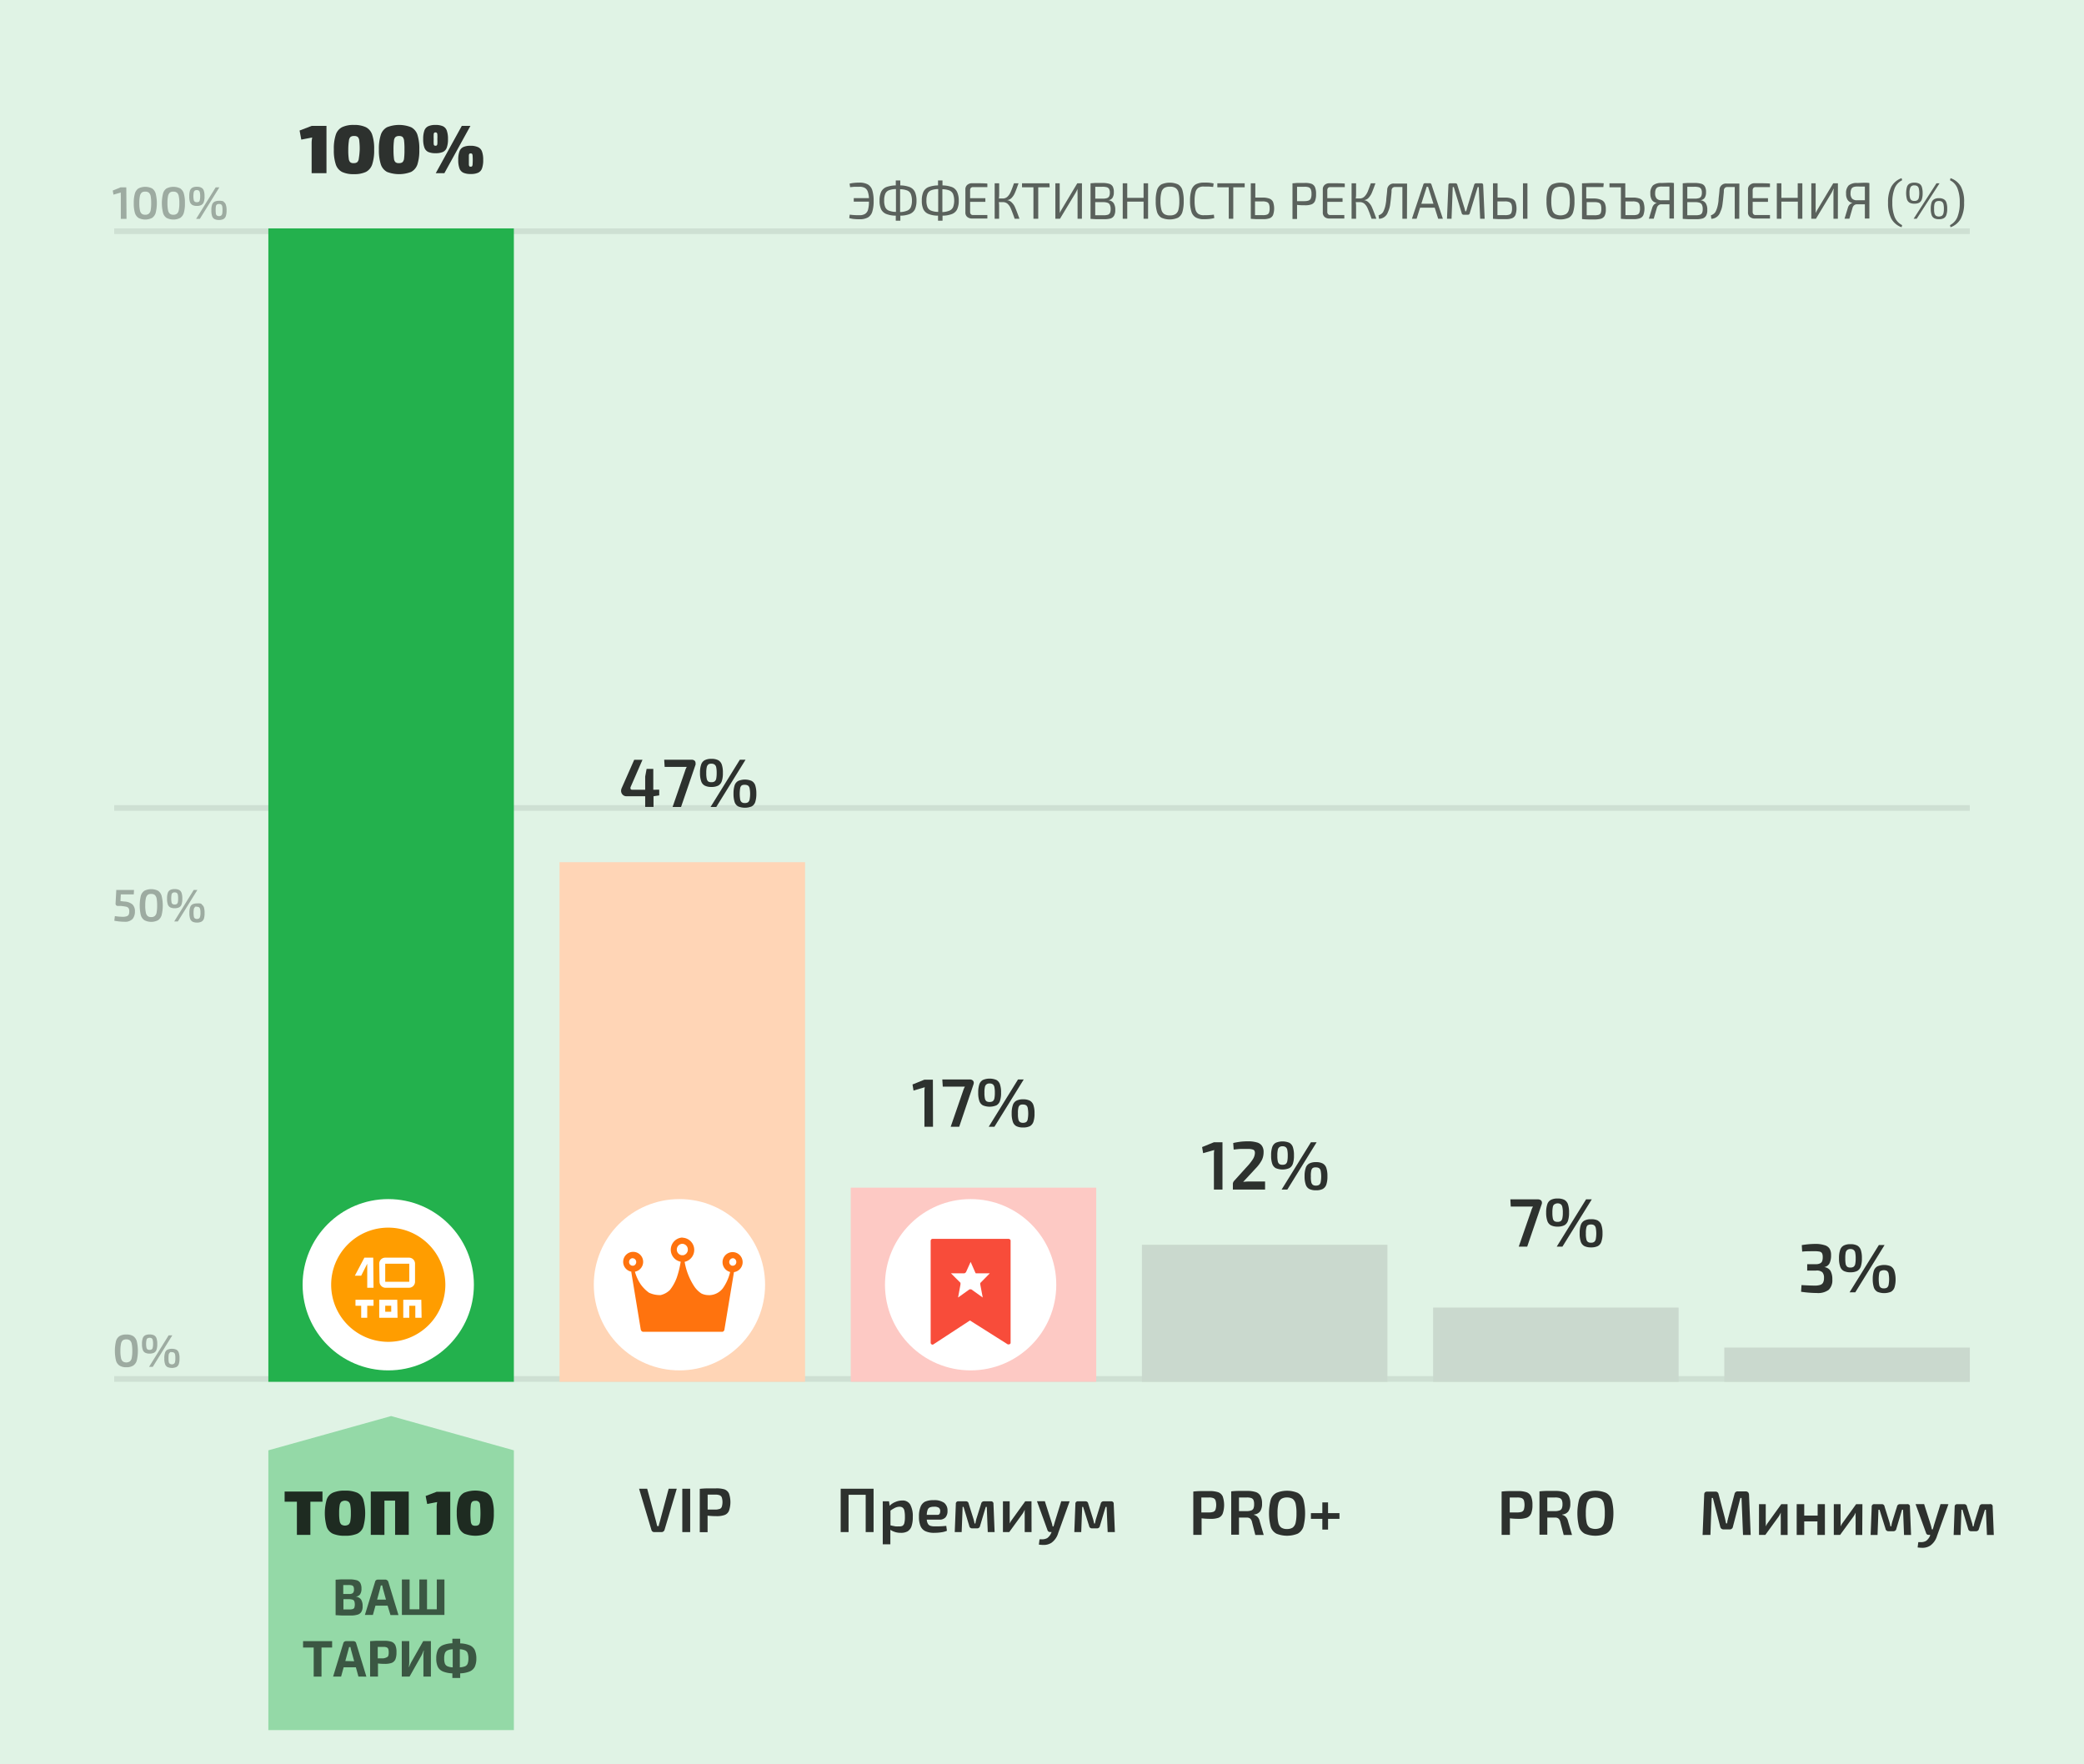 <svg id="Layer_1" data-name="Layer 1" xmlns="http://www.w3.org/2000/svg" viewBox="0 0 365 309"><defs><style>.cls-1{fill:#e0f3e5;}.cls-2{opacity:0.08;}.cls-3{opacity:0.8;}.cls-4{opacity:0.3;}.cls-5,.cls-6{fill:#23b14d;}.cls-12,.cls-15,.cls-5{fill-rule:evenodd;}.cls-5{opacity:0.4;}.cls-7{fill:#ffd5b6;}.cls-8{fill:#fdc9c4;}.cls-9{fill:#cad9ce;}.cls-10{fill:#fff;}.cls-11{fill:#ff730e;}.cls-12{fill:#f84c3a;}.cls-13{opacity:0.6;}.cls-14,.cls-15{fill:#ff9d00;}</style></defs><title>Эффективность рекламы</title><rect class="cls-1" width="365" height="309"/><rect class="cls-2" x="20" y="241" width="325" height="1"/><rect class="cls-2" x="20" y="141" width="325" height="1"/><rect class="cls-2" x="20" y="40" width="325" height="1"/><g class="cls-3"><path d="M57.18,30.33h-2.6V25.15a5,5,0,0,1,.1-1.07l-1.91.37-.3-1.59,2.11-.81h2.6Z"/><path d="M64.09,22.28a2.28,2.28,0,0,1,1.1,1.32,7.72,7.72,0,0,1,.34,2.59,7.74,7.74,0,0,1-.34,2.6,2.31,2.31,0,0,1-1.1,1.32A4.73,4.73,0,0,1,62,30.5a4.62,4.62,0,0,1-2.1-.39,2.3,2.3,0,0,1-1.09-1.32,7.74,7.74,0,0,1-.34-2.6,7.72,7.72,0,0,1,.34-2.59,2.27,2.27,0,0,1,1.09-1.32,4.61,4.61,0,0,1,2.1-.4A4.71,4.71,0,0,1,64.09,22.28ZM61.37,24a1.1,1.1,0,0,0-.26.65A10,10,0,0,0,61,26.19a10.14,10.14,0,0,0,.08,1.58,1.07,1.07,0,0,0,.26.64.87.87,0,0,0,.59.16,1,1,0,0,0,.63-.16,1,1,0,0,0,.28-.64A11.59,11.59,0,0,0,63,26.19a11.42,11.42,0,0,0-.08-1.57,1,1,0,0,0-.28-.65,1,1,0,0,0-.63-.15A.93.93,0,0,0,61.37,24Z"/><path d="M72,22.28a2.3,2.3,0,0,1,1.11,1.32,8,8,0,0,1,.33,2.59,8.05,8.05,0,0,1-.33,2.6A2.33,2.33,0,0,1,72,30.11a5.88,5.88,0,0,1-4.21,0,2.34,2.34,0,0,1-1.09-1.32,8,8,0,0,1-.34-2.6,8,8,0,0,1,.34-2.59,2.31,2.31,0,0,1,1.09-1.32,5.74,5.74,0,0,1,4.21,0ZM69.27,24a1,1,0,0,0-.27.65,11.42,11.42,0,0,0-.08,1.57A11.59,11.59,0,0,0,69,27.77a1,1,0,0,0,.27.64.87.87,0,0,0,.59.16,1,1,0,0,0,.63-.16,1.06,1.06,0,0,0,.28-.64,12,12,0,0,0,.07-1.58,11.82,11.82,0,0,0-.07-1.57,1.1,1.1,0,0,0-.28-.65,1,1,0,0,0-.63-.15A.93.93,0,0,0,69.27,24Z"/><path d="M77.58,22.11a1.34,1.34,0,0,1,.67.75,4.27,4.27,0,0,1,.21,1.5,4.17,4.17,0,0,1-.21,1.49,1.33,1.33,0,0,1-.67.76,3.13,3.13,0,0,1-1.31.22A3,3,0,0,1,75,26.61a1.33,1.33,0,0,1-.67-.76,4.17,4.17,0,0,1-.21-1.49,4.27,4.27,0,0,1,.21-1.5,1.34,1.34,0,0,1,.67-.75,3,3,0,0,1,1.29-.23A3.11,3.11,0,0,1,77.58,22.11Zm-1.53,1.15a.44.44,0,0,0-.09.3,7.13,7.13,0,0,0,0,.8,7.47,7.47,0,0,0,0,.81.43.43,0,0,0,.09.29.3.3,0,0,0,.22.06.33.33,0,0,0,.23-.06.49.49,0,0,0,.1-.3,7.38,7.38,0,0,0,0-.8,7.13,7.13,0,0,0,0-.8.49.49,0,0,0-.1-.3.33.33,0,0,0-.23-.07A.3.3,0,0,0,76.05,23.26Zm1.78,7.07H76.32l4.56-8.28h1.51Zm5.91-4.55a1.31,1.31,0,0,1,.68.76A4.17,4.17,0,0,1,84.63,28a4.17,4.17,0,0,1-.21,1.49,1.31,1.31,0,0,1-.68.76,3,3,0,0,1-1.3.22,3,3,0,0,1-1.29-.22,1.35,1.35,0,0,1-.68-.76A4.17,4.17,0,0,1,80.26,28a4.17,4.17,0,0,1,.21-1.49,1.35,1.35,0,0,1,.68-.76,3,3,0,0,1,1.29-.22A3,3,0,0,1,83.74,25.78Zm-1.53,1.15a.53.53,0,0,0-.09.29c0,.16,0,.43,0,.81s0,.64,0,.8a.66.66,0,0,0,.09.3.35.35,0,0,0,.23.06.33.33,0,0,0,.23-.06.64.64,0,0,0,.1-.3,10.68,10.68,0,0,0,0-1.6.56.56,0,0,0-.1-.3.33.33,0,0,0-.23-.06A.35.35,0,0,0,82.21,26.93Z"/></g><g class="cls-4"><path d="M22.16,38.33h-1V34.26a4,4,0,0,1,0-.54l-1.29.37-.12-.72,1.37-.56h1Z"/><path d="M26.64,33a1.63,1.63,0,0,1,.63.91,7.11,7.11,0,0,1,0,3.35,1.61,1.61,0,0,1-.63.9,2.61,2.61,0,0,1-2.39,0,1.61,1.61,0,0,1-.63-.9,5.79,5.79,0,0,1-.19-1.68,5.76,5.76,0,0,1,.19-1.67,1.6,1.6,0,0,1,.63-.91,2.69,2.69,0,0,1,2.39,0Zm-1.83.74a1.13,1.13,0,0,0-.31.62,5.55,5.55,0,0,0-.1,1.22,5.49,5.49,0,0,0,.1,1.22,1.1,1.1,0,0,0,.31.62.92.92,0,0,0,.62.19.94.94,0,0,0,.64-.19,1.07,1.07,0,0,0,.32-.61,6.44,6.44,0,0,0,.09-1.23,6.32,6.32,0,0,0-.09-1.22,1.14,1.14,0,0,0-.32-.62,1,1,0,0,0-.64-.18A1,1,0,0,0,24.81,33.73Z"/><path d="M31.57,33a1.63,1.63,0,0,1,.63.91,5.85,5.85,0,0,1,.19,1.67,5.88,5.88,0,0,1-.19,1.68,1.61,1.61,0,0,1-.63.9,2.63,2.63,0,0,1-2.4,0,1.55,1.55,0,0,1-.62-.9,7.11,7.11,0,0,1,0-3.35,1.54,1.54,0,0,1,.62-.91,2.71,2.71,0,0,1,2.4,0Zm-1.83.74a1.13,1.13,0,0,0-.31.62,5.55,5.55,0,0,0-.1,1.22,5.49,5.49,0,0,0,.1,1.22,1.1,1.1,0,0,0,.31.62.92.92,0,0,0,.62.19.93.93,0,0,0,.63-.19,1,1,0,0,0,.32-.61,5.59,5.59,0,0,0,.1-1.23,5.49,5.49,0,0,0-.1-1.22,1.08,1.08,0,0,0-.32-.62,1,1,0,0,0-.63-.18A1,1,0,0,0,29.74,33.73Z"/><path d="M35.27,32.87a.93.93,0,0,1,.42.51,2.84,2.84,0,0,1,.13,1,2.77,2.77,0,0,1-.13,1,.92.92,0,0,1-.42.52,1.58,1.58,0,0,1-.79.16,1.6,1.6,0,0,1-.79-.16,1,1,0,0,1-.42-.52,3.08,3.08,0,0,1-.12-1,3.15,3.15,0,0,1,.12-1,1,1,0,0,1,.42-.51,1.6,1.6,0,0,1,.79-.16A1.58,1.58,0,0,1,35.27,32.87Zm-1.16.51a.51.51,0,0,0-.18.32,3.55,3.55,0,0,0,0,1.3.48.48,0,0,0,.18.32.6.6,0,0,0,.36.09.69.69,0,0,0,.38-.09A.52.52,0,0,0,35,35a2.7,2.7,0,0,0,.06-.65,2.6,2.6,0,0,0-.06-.64.55.55,0,0,0-.18-.33.69.69,0,0,0-.38-.09A.6.6,0,0,0,34.11,33.38ZM35,38.33h-.65l3.43-5.52h.64Zm4.14-3a.91.91,0,0,1,.41.52,2.81,2.81,0,0,1,.13,1,2.9,2.9,0,0,1-.13,1,.92.92,0,0,1-.41.51,1.6,1.6,0,0,1-.79.16,1.58,1.58,0,0,1-.79-.16.92.92,0,0,1-.41-.51,2.9,2.9,0,0,1-.13-1,2.81,2.81,0,0,1,.13-1,.91.91,0,0,1,.41-.52,1.7,1.7,0,0,1,.79-.16A1.73,1.73,0,0,1,39.18,35.29ZM38,35.81a.53.53,0,0,0-.19.31,5.38,5.38,0,0,0,0,1.31.5.5,0,0,0,.19.32.63.63,0,0,0,.37.1.59.59,0,0,0,.36-.1.53.53,0,0,0,.19-.32,3.61,3.61,0,0,0,.05-.66,3.56,3.56,0,0,0-.05-.65.53.53,0,0,0-.19-.31.6.6,0,0,0-.36-.09A.63.63,0,0,0,38,35.81Z"/></g><g class="cls-4"><path d="M23.43,156.64H21.16l-.06,1.17.69.08a2.32,2.32,0,0,1,1.42.52,1.64,1.64,0,0,1,.42,1.23,2,2,0,0,1-.4,1.29,1.79,1.79,0,0,1-1.45.5,9.64,9.64,0,0,1-1.76-.18l.1-.81a9.15,9.15,0,0,0,1.41.12,1.79,1.79,0,0,0,.7-.11.61.61,0,0,0,.33-.3,1.5,1.5,0,0,0,.08-.57.91.91,0,0,0-.14-.55.73.73,0,0,0-.43-.24,8.71,8.71,0,0,0-.95-.13l-.53,0a.38.38,0,0,1-.35-.4l.13-2.4h3.1Z"/><path d="M27.68,156a1.63,1.63,0,0,1,.63.91,7.11,7.11,0,0,1,0,3.35,1.61,1.61,0,0,1-.63.9,2.61,2.61,0,0,1-2.39,0,1.61,1.61,0,0,1-.63-.9,7.48,7.48,0,0,1,0-3.35,1.6,1.6,0,0,1,.63-.91,2.69,2.69,0,0,1,2.39,0Zm-1.83.74a1.13,1.13,0,0,0-.31.62,5.55,5.55,0,0,0-.1,1.22,5.49,5.49,0,0,0,.1,1.22,1.1,1.1,0,0,0,.31.62.92.92,0,0,0,.62.19.94.94,0,0,0,.64-.19,1.07,1.07,0,0,0,.32-.61,6.44,6.44,0,0,0,.09-1.23,6.32,6.32,0,0,0-.09-1.22,1.14,1.14,0,0,0-.32-.62,1,1,0,0,0-.64-.18A1,1,0,0,0,25.85,156.73Z"/><path d="M31.39,155.87a.92.92,0,0,1,.41.51,2.84,2.84,0,0,1,.13,1,2.77,2.77,0,0,1-.13,1,.91.91,0,0,1-.41.52,1.65,1.65,0,0,1-.8.16,1.6,1.6,0,0,1-.79-.16.91.91,0,0,1-.41-.52,2.77,2.77,0,0,1-.13-1,2.84,2.84,0,0,1,.13-1,.92.92,0,0,1,.41-.51,1.6,1.6,0,0,1,.79-.16A1.65,1.65,0,0,1,31.39,155.87Zm-1.17.51a.51.51,0,0,0-.18.32,4.25,4.25,0,0,0,0,1.3.48.48,0,0,0,.18.32.63.63,0,0,0,.37.09.65.65,0,0,0,.37-.09.53.53,0,0,0,.19-.32,3.48,3.48,0,0,0,.05-.65,3.36,3.36,0,0,0-.05-.64.56.56,0,0,0-.19-.33.65.65,0,0,0-.37-.09A.63.63,0,0,0,30.22,156.38Zm.93,5h-.64l3.42-5.52h.64Zm4.14-3a1,1,0,0,1,.42.52,3.12,3.12,0,0,1,.12,1,3.22,3.22,0,0,1-.12,1,1,1,0,0,1-.42.51,1.6,1.6,0,0,1-.79.16,1.63,1.63,0,0,1-.79-.16.92.92,0,0,1-.41-.51,2.9,2.9,0,0,1-.13-1,2.81,2.81,0,0,1,.13-1,.91.91,0,0,1,.41-.52,1.76,1.76,0,0,1,.79-.16A1.73,1.73,0,0,1,35.29,158.29Zm-1.16.52a.48.48,0,0,0-.18.31,4.32,4.32,0,0,0,0,1.31.46.46,0,0,0,.18.32.63.63,0,0,0,.37.1.65.65,0,0,0,.37-.1.58.58,0,0,0,.18-.32,2.79,2.79,0,0,0,.06-.66,2.75,2.75,0,0,0-.06-.65.58.58,0,0,0-.18-.31.65.65,0,0,0-.37-.09A.63.63,0,0,0,34.13,158.81Z"/></g><g class="cls-4"><path d="M23.33,234a1.63,1.63,0,0,1,.63.91,7.48,7.48,0,0,1,0,3.35,1.61,1.61,0,0,1-.63.9,2.17,2.17,0,0,1-1.2.29,2.17,2.17,0,0,1-1.2-.29,1.55,1.55,0,0,1-.62-.9,7.48,7.48,0,0,1,0-3.35,1.54,1.54,0,0,1,.62-.91,2.18,2.18,0,0,1,1.2-.28A2.18,2.18,0,0,1,23.33,234Zm-1.83.74a1.13,1.13,0,0,0-.31.62,5.55,5.55,0,0,0-.1,1.22,5.49,5.49,0,0,0,.1,1.22,1.1,1.1,0,0,0,.31.62,1.12,1.12,0,0,0,1.25,0,1,1,0,0,0,.32-.61,5.59,5.59,0,0,0,.1-1.23,5.49,5.49,0,0,0-.1-1.22,1.08,1.08,0,0,0-.32-.62,1.18,1.18,0,0,0-1.25,0Z"/><path d="M27,233.87a.92.92,0,0,1,.41.51,2.84,2.84,0,0,1,.13,1,2.77,2.77,0,0,1-.13,1,.91.91,0,0,1-.41.52,1.65,1.65,0,0,1-.8.16,1.6,1.6,0,0,1-.79-.16.91.91,0,0,1-.41-.52,2.77,2.77,0,0,1-.13-1,2.84,2.84,0,0,1,.13-1,.92.92,0,0,1,.41-.51,1.6,1.6,0,0,1,.79-.16A1.65,1.65,0,0,1,27,233.87Zm-1.17.51a.51.51,0,0,0-.18.32,3.55,3.55,0,0,0,0,1.3.48.48,0,0,0,.18.32.6.6,0,0,0,.36.09.69.69,0,0,0,.38-.09.48.48,0,0,0,.18-.32,2.7,2.7,0,0,0,.06-.65,2.6,2.6,0,0,0-.06-.64.51.51,0,0,0-.18-.33.69.69,0,0,0-.38-.09A.6.6,0,0,0,25.87,234.38Zm.93,5h-.65l3.43-5.52h.64Zm4.14-3a.91.91,0,0,1,.41.52,2.81,2.81,0,0,1,.13,1,2.9,2.9,0,0,1-.13,1,.92.92,0,0,1-.41.51,2,2,0,0,1-1.58,0,.92.92,0,0,1-.41-.51,2.9,2.9,0,0,1-.13-1,2.81,2.81,0,0,1,.13-1,.91.91,0,0,1,.41-.52,2,2,0,0,1,1.58,0Zm-1.16.52a.53.53,0,0,0-.19.31,5.38,5.38,0,0,0,0,1.31.5.5,0,0,0,.19.32.63.63,0,0,0,.37.1.59.59,0,0,0,.36-.1.53.53,0,0,0,.19-.32,2.89,2.89,0,0,0,.05-.66,2.84,2.84,0,0,0-.05-.65.53.53,0,0,0-.19-.31.6.6,0,0,0-.36-.09A.63.63,0,0,0,29.78,236.81Z"/></g><polygon class="cls-5" points="90 254 90 303 47 303 47 254 68.5 248 90 254"/><g class="cls-3"><path d="M115.46,138.3v1l-1,.15h0v1.87H113v-1.87h-3.25a.91.91,0,0,1-.7-.28.94.94,0,0,1-.27-.68,1.18,1.18,0,0,1,.09-.43l2.21-5h1.45l-2.1,4.82a.45.45,0,0,0,0,.2c0,.15.1.23.31.23H113V136l.25-1.34h1.17v3.65Z"/><path d="M121.64,133.21a.54.54,0,0,1,.18.43.86.86,0,0,1,0,.28l-2.54,7.41h-1.48l2.18-6.31a2.72,2.72,0,0,1,.31-.71h-3.88l-.08-1.26h4.83A.83.83,0,0,1,121.64,133.21Z"/><path d="M125.8,133.14a1.42,1.42,0,0,1,.62.77,4.39,4.39,0,0,1,.19,1.45,4.32,4.32,0,0,1-.19,1.44,1.41,1.41,0,0,1-.62.78,2.49,2.49,0,0,1-1.19.24,2.46,2.46,0,0,1-1.19-.24,1.33,1.33,0,0,1-.62-.78,4.29,4.29,0,0,1-.2-1.44,4.35,4.35,0,0,1,.2-1.45,1.34,1.34,0,0,1,.62-.77,2.46,2.46,0,0,1,1.19-.24A2.49,2.49,0,0,1,125.8,133.14Zm-1.76.77a.79.79,0,0,0-.26.47,4.16,4.16,0,0,0-.08,1,4.21,4.21,0,0,0,.08,1,.85.85,0,0,0,.26.48,1,1,0,0,0,.56.13,1,1,0,0,0,.55-.13.82.82,0,0,0,.29-.48,4.85,4.85,0,0,0,.08-1,4.74,4.74,0,0,0-.08-1,.76.76,0,0,0-.29-.48.88.88,0,0,0-.55-.15A.91.91,0,0,0,124,133.91Zm1.41,7.42h-1l5.13-8.28h1Zm6.2-4.56a1.38,1.38,0,0,1,.63.78,4.6,4.6,0,0,1,.19,1.44,4.65,4.65,0,0,1-.19,1.46,1.38,1.38,0,0,1-.63.78,3.14,3.14,0,0,1-2.36,0,1.38,1.38,0,0,1-.63-.78,4.65,4.65,0,0,1-.19-1.46,4.6,4.6,0,0,1,.19-1.44,1.38,1.38,0,0,1,.63-.78,3,3,0,0,1,2.36,0Zm-1.74.78a.8.8,0,0,0-.27.47,6,6,0,0,0,0,2,.79.79,0,0,0,.27.48.88.88,0,0,0,.55.14,1,1,0,0,0,.56-.14.86.86,0,0,0,.27-.49,5.33,5.33,0,0,0,0-1.95.8.8,0,0,0-.27-.47,1,1,0,0,0-.56-.14A1,1,0,0,0,129.91,137.55Z"/></g><g class="cls-3"><path d="M163.41,197.33h-1.5v-6.1a4.83,4.83,0,0,1,.06-.82L160,191l-.18-1.07,2.07-.84h1.5Z"/><path d="M170.36,189.21a.54.54,0,0,1,.19.43.87.87,0,0,1-.05.28L168,197.33h-1.49l2.18-6.31a3.1,3.1,0,0,1,.31-.71h-3.88l-.08-1.26h4.83A.81.81,0,0,1,170.36,189.21Z"/><path d="M174.52,189.14a1.38,1.38,0,0,1,.62.77,4.39,4.39,0,0,1,.19,1.45,4.32,4.32,0,0,1-.19,1.44,1.37,1.37,0,0,1-.62.78,3.07,3.07,0,0,1-2.38,0,1.37,1.37,0,0,1-.62-.78,4.32,4.32,0,0,1-.19-1.44,4.39,4.39,0,0,1,.19-1.45,1.38,1.38,0,0,1,.62-.77,3.07,3.07,0,0,1,2.38,0Zm-1.75.77a.75.75,0,0,0-.27.47,4.16,4.16,0,0,0-.08,1,4.21,4.21,0,0,0,.08,1,.8.8,0,0,0,.27.48.93.93,0,0,0,.55.13,1,1,0,0,0,.56-.13.87.87,0,0,0,.28-.48,4.85,4.85,0,0,0,.08-1,4.74,4.74,0,0,0-.08-1,.8.8,0,0,0-.28-.48.93.93,0,0,0-.56-.15A.86.86,0,0,0,172.77,189.91Zm1.4,7.42h-1l5.13-8.28h1Zm6.21-4.56a1.41,1.41,0,0,1,.62.78,4.32,4.32,0,0,1,.19,1.44,4.37,4.37,0,0,1-.19,1.46,1.41,1.41,0,0,1-.62.78,2.62,2.62,0,0,1-1.19.23,2.58,2.58,0,0,1-1.18-.23,1.33,1.33,0,0,1-.62-.78,4.34,4.34,0,0,1-.2-1.46,4.29,4.29,0,0,1,.2-1.44,1.33,1.33,0,0,1,.62-.78,2.44,2.44,0,0,1,1.18-.24A2.49,2.49,0,0,1,180.38,192.77Zm-1.75.78a.8.8,0,0,0-.27.47,3.72,3.72,0,0,0-.07,1,3.76,3.76,0,0,0,.07,1,.79.79,0,0,0,.27.48.91.91,0,0,0,.56.14,1,1,0,0,0,.55-.14A.8.8,0,0,0,180,196a5.33,5.33,0,0,0,0-1.95.75.75,0,0,0-.27-.47,1,1,0,0,0-.55-.14A1,1,0,0,0,178.63,193.55Z"/></g><g class="cls-3"><path d="M213.36,261.34a1.4,1.4,0,0,1,.79.74,4.65,4.65,0,0,1,0,3,1.33,1.33,0,0,1-.75.74A4,4,0,0,1,212,266a12.8,12.8,0,0,1-1.55-.09v2.9H209v-7.59c.42-.05.81-.07,1.17-.08s.89,0,1.58,0A4.64,4.64,0,0,1,213.36,261.34Zm-.85,3.43a.64.64,0,0,0,.38-.39,2.79,2.79,0,0,0,0-1.62.69.69,0,0,0-.38-.39,2,2,0,0,0-.75-.11h-1.35v2.62h1.35A2.24,2.24,0,0,0,212.51,264.77Z"/><path d="M221.33,268.82h-1.47l-.6-2.36a1.06,1.06,0,0,0-.32-.52.89.89,0,0,0-.56-.16H217v3h-1.36v-7.59c.41-.05.8-.07,1.17-.08s.9,0,1.59,0a4.87,4.87,0,0,1,1.54.2,1.48,1.48,0,0,1,.83.68,2.76,2.76,0,0,1,.27,1.34,2.32,2.32,0,0,1-.33,1.35,1.47,1.47,0,0,1-1.09.56v.06a1.34,1.34,0,0,1,.62.35,1.48,1.48,0,0,1,.39.77Zm-2.18-4.29a.69.69,0,0,0,.39-.36,1.81,1.81,0,0,0,.11-.73,1.78,1.78,0,0,0-.11-.73.67.67,0,0,0-.39-.35,2.28,2.28,0,0,0-.77-.1H217v2.39h1.37A2.48,2.48,0,0,0,219.15,264.53Z"/><path d="M227.28,261.45a2.11,2.11,0,0,1,1,1.21,9.47,9.47,0,0,1,0,4.73,2.14,2.14,0,0,1-1,1.21,5,5,0,0,1-3.72,0,2.1,2.1,0,0,1-1-1.21,9.47,9.47,0,0,1,0-4.73,2.07,2.07,0,0,1,1-1.21,4.86,4.86,0,0,1,3.72,0Zm-2.87,1.06a1.41,1.41,0,0,0-.51.85,7,7,0,0,0-.15,1.66,7.13,7.13,0,0,0,.15,1.67,1.41,1.41,0,0,0,.51.84,1.71,1.71,0,0,0,1,.25,1.75,1.75,0,0,0,1-.25,1.51,1.51,0,0,0,.51-.84,7.13,7.13,0,0,0,.15-1.67,7,7,0,0,0-.15-1.66,1.51,1.51,0,0,0-.51-.85,1.83,1.83,0,0,0-1-.25A1.79,1.79,0,0,0,224.41,262.51Z"/><path d="M234.6,266h-2v1.88h-1V266h-2v-1h2v-1.88h1V265h2Z"/></g><g class="cls-3"><path d="M214.11,208.33h-1.5v-6.1a4.83,4.83,0,0,1,.06-.82l-1.95.55-.18-1.07,2.07-.84h1.5Z"/><path d="M220.11,200.07a1.55,1.55,0,0,1,.88.56,1.85,1.85,0,0,1,.32,1.15,3.12,3.12,0,0,1-.29,1.36,6.42,6.42,0,0,1-1.09,1.48l-2.2,2.37a9,9,0,0,1,1.28-.07h2.56v1.41h-5.64v-.9a.84.84,0,0,1,.22-.62l2.16-2.39a9.31,9.31,0,0,0,1.12-1.4,2.18,2.18,0,0,0,.36-1.09c0-.3-.09-.49-.29-.58a2.66,2.66,0,0,0-1-.13c-.43,0-.81,0-1.15,0s-.77.06-1.28.11l-.08-1.15a12.12,12.12,0,0,1,1.4-.24q.6-.06,1.26-.06A5.36,5.36,0,0,1,220.11,200.07Z"/><path d="M225.82,200.14a1.38,1.38,0,0,1,.62.77,4.39,4.39,0,0,1,.19,1.45,4.32,4.32,0,0,1-.19,1.44,1.37,1.37,0,0,1-.62.78,3.07,3.07,0,0,1-2.38,0,1.37,1.37,0,0,1-.62-.78,4.32,4.32,0,0,1-.19-1.44,4.39,4.39,0,0,1,.19-1.45,1.38,1.38,0,0,1,.62-.77,3.07,3.07,0,0,1,2.38,0Zm-1.75.77a.75.75,0,0,0-.27.47,4.16,4.16,0,0,0-.08,1,4.21,4.21,0,0,0,.08,1,.8.8,0,0,0,.27.48.93.93,0,0,0,.55.13,1,1,0,0,0,.56-.13.87.87,0,0,0,.28-.48,4.85,4.85,0,0,0,.08-1,4.74,4.74,0,0,0-.08-1,.8.8,0,0,0-.28-.48.93.93,0,0,0-.56-.15A.86.86,0,0,0,224.07,200.91Zm1.4,7.42h-1l5.13-8.28h1Zm6.2-4.56a1.38,1.38,0,0,1,.63.78,4.32,4.32,0,0,1,.19,1.44,4.37,4.37,0,0,1-.19,1.46,1.38,1.38,0,0,1-.63.78,2.55,2.55,0,0,1-1.18.23,2.58,2.58,0,0,1-1.18-.23,1.33,1.33,0,0,1-.62-.78,4.34,4.34,0,0,1-.2-1.46,4.29,4.29,0,0,1,.2-1.44,1.33,1.33,0,0,1,.62-.78,2.44,2.44,0,0,1,1.18-.24A2.42,2.42,0,0,1,231.67,203.77Zm-1.74.78a.8.8,0,0,0-.27.47,3.72,3.72,0,0,0-.07,1,3.76,3.76,0,0,0,.07,1,.79.79,0,0,0,.27.48.91.91,0,0,0,.56.14,1,1,0,0,0,.55-.14.8.8,0,0,0,.27-.49,5.33,5.33,0,0,0,0-1.95.75.75,0,0,0-.27-.47,1,1,0,0,0-.55-.14A1,1,0,0,0,229.93,204.55Z"/></g><g class="cls-3"><path d="M267.36,261.34a1.42,1.42,0,0,1,.8.74,3.7,3.7,0,0,1,.24,1.49,3.87,3.87,0,0,1-.23,1.49,1.38,1.38,0,0,1-.76.74A4,4,0,0,1,266,266a12.68,12.68,0,0,1-1.55-.09v2.9H263v-7.59c.42-.05.81-.07,1.17-.08s.89,0,1.58,0A4.6,4.6,0,0,1,267.36,261.34Zm-.84,3.43a.69.69,0,0,0,.38-.39,3,3,0,0,0,0-1.62.76.76,0,0,0-.38-.39,2.14,2.14,0,0,0-.76-.11h-1.34v2.62h1.34A2.36,2.36,0,0,0,266.52,264.77Z"/><path d="M275.33,268.82h-1.46l-.61-2.36a1,1,0,0,0-.32-.52.87.87,0,0,0-.56-.16H271v3h-1.37v-7.59c.41-.05.8-.07,1.17-.08s.9,0,1.59,0a4.87,4.87,0,0,1,1.54.2,1.45,1.45,0,0,1,.83.68,2.76,2.76,0,0,1,.27,1.34,2.32,2.32,0,0,1-.33,1.35,1.47,1.47,0,0,1-1.09.56v.06a1.34,1.34,0,0,1,.62.35,1.57,1.57,0,0,1,.4.77Zm-2.18-4.29a.69.69,0,0,0,.39-.36,1.79,1.79,0,0,0,.12-.73,1.75,1.75,0,0,0-.12-.73.67.67,0,0,0-.39-.35,2.24,2.24,0,0,0-.77-.1H271v2.39h1.36A2.43,2.43,0,0,0,273.15,264.53Z"/><path d="M281.28,261.45a2.07,2.07,0,0,1,1,1.21,9.47,9.47,0,0,1,0,4.73,2.1,2.1,0,0,1-1,1.21,5,5,0,0,1-3.72,0,2.1,2.1,0,0,1-1-1.21,9.79,9.79,0,0,1,0-4.73,2.07,2.07,0,0,1,1-1.21,4.86,4.86,0,0,1,3.72,0Zm-2.87,1.06a1.46,1.46,0,0,0-.51.85,7,7,0,0,0-.15,1.66,7.13,7.13,0,0,0,.15,1.67,1.46,1.46,0,0,0,.51.84,2.19,2.19,0,0,0,2,0,1.41,1.41,0,0,0,.51-.84,7.13,7.13,0,0,0,.15-1.67,7,7,0,0,0-.15-1.66,1.41,1.41,0,0,0-.51-.85,2.19,2.19,0,0,0-2,0Z"/></g><g class="cls-3"><path d="M269.88,210.21a.54.54,0,0,1,.18.43.66.66,0,0,1-.05.28l-2.53,7.41H266l2.19-6.31a2.72,2.72,0,0,1,.31-.71H264.6l-.07-1.26h4.82A.84.84,0,0,1,269.88,210.21Z"/><path d="M274,210.14a1.42,1.42,0,0,1,.62.77,4.39,4.39,0,0,1,.19,1.45,4.32,4.32,0,0,1-.19,1.44,1.41,1.41,0,0,1-.62.78,2.49,2.49,0,0,1-1.19.24,2.46,2.46,0,0,1-1.19-.24,1.33,1.33,0,0,1-.62-.78,4.29,4.29,0,0,1-.2-1.44,4.35,4.35,0,0,1,.2-1.45,1.34,1.34,0,0,1,.62-.77,2.46,2.46,0,0,1,1.19-.24A2.49,2.49,0,0,1,274,210.14Zm-1.76.77a.75.75,0,0,0-.27.47,4.78,4.78,0,0,0-.08,1,4.85,4.85,0,0,0,.08,1,.8.8,0,0,0,.27.48,1,1,0,0,0,.55.13,1,1,0,0,0,.56-.13.81.81,0,0,0,.28-.48,4.12,4.12,0,0,0,.09-1,4,4,0,0,0-.09-1,.76.76,0,0,0-.28-.48.91.91,0,0,0-.56-.15A.88.88,0,0,0,272.28,210.91Zm1.41,7.42h-1l5.14-8.28h1Zm6.2-4.56a1.33,1.33,0,0,1,.62.78,4.29,4.29,0,0,1,.2,1.44,4.34,4.34,0,0,1-.2,1.46,1.33,1.33,0,0,1-.62.78,2.59,2.59,0,0,1-1.19.23,2.53,2.53,0,0,1-1.17-.23,1.38,1.38,0,0,1-.63-.78,4.37,4.37,0,0,1-.19-1.46,4.32,4.32,0,0,1,.19-1.44,1.38,1.38,0,0,1,.63-.78,2.4,2.4,0,0,1,1.17-.24A2.46,2.46,0,0,1,279.89,213.77Zm-1.74.78a.75.75,0,0,0-.27.47,3.64,3.64,0,0,0-.08,1,3.68,3.68,0,0,0,.08,1,.75.75,0,0,0,.27.48.88.88,0,0,0,.55.14.93.93,0,0,0,.55-.14.86.86,0,0,0,.28-.49,5.33,5.33,0,0,0,0-1.95.8.8,0,0,0-.28-.47.93.93,0,0,0-.55-.14A1,1,0,0,0,278.15,214.55Z"/></g><rect class="cls-6" x="-32.5" y="119.5" width="202" height="43" transform="translate(209.5 72.5) rotate(90)"/><rect class="cls-7" x="74" y="175" width="91" height="43" transform="translate(316 77) rotate(90)"/><rect class="cls-8" x="153.5" y="203.5" width="34" height="43" transform="translate(395.5 54.5) rotate(90)"/><rect class="cls-9" x="209.5" y="208.5" width="24" height="43" transform="translate(451.5 8.5) rotate(90)"/><rect class="cls-9" x="266" y="214" width="13" height="43" transform="translate(508 -37) rotate(90)"/><rect class="cls-9" x="320.5" y="217.5" width="6" height="43" transform="translate(562.5 -84.5) rotate(90)"/><g class="cls-3"><path d="M306.33,261.77l.29,7.05h-1.34l-.26-6.48h-.2l-1.31,5.05a.55.55,0,0,1-.58.46h-1.05a.56.56,0,0,1-.59-.46L300,262.34h-.2l-.23,6.48H298.2l.28-7.05q0-.54.54-.54h1.42a.53.53,0,0,1,.56.46l1.09,4.11c.07.28.14.63.22,1h.17l.06-.31c0-.09,0-.19.07-.31a3.21,3.21,0,0,1,.1-.43l1.08-4.1a.55.55,0,0,1,.58-.46h1.41C306.12,261.23,306.3,261.41,306.33,261.77Z"/><path d="M313.09,268.82h-1.2v-3.11a4.53,4.53,0,0,1,0-.52l0-.29h0a4.16,4.16,0,0,1-.39.73l-2.32,3.19h-1.1v-5.39h1.18v3.14a6.12,6.12,0,0,1,0,.76h0a3.82,3.82,0,0,1,.4-.68l2.32-3.22h1.1Z"/><path d="M319.62,263.43v5.39h-1.31v-2.37H316v2.37h-1.32v-5.39H316v2h2.35v-2Z"/><path d="M326.16,268.82H325v-3.11a4.53,4.53,0,0,1,0-.52l0-.29h0a3.71,3.71,0,0,1-.4.73l-2.32,3.19h-1.1v-5.39h1.19v3.14a6.12,6.12,0,0,1,0,.76h0a3.82,3.82,0,0,1,.4-.68l2.32-3.22h1.1Z"/><path d="M334.51,263.9l.2,4.92h-1.23l-.17-4.41h-.18l-1,3.34a.5.5,0,0,1-.51.42h-.87a.5.5,0,0,1-.51-.42l-1.05-3.34H329l-.16,4.41h-1.21l.19-4.92a.42.42,0,0,1,.48-.47h1.28a.47.47,0,0,1,.49.42l.84,2.68a7.12,7.12,0,0,1,.19.79h.14c.06-.34.12-.6.17-.79l.84-2.68a.5.5,0,0,1,.52-.42H334A.42.42,0,0,1,334.51,263.9Z"/><path d="M341.26,263.43l-2,5.55a3.19,3.19,0,0,1-1.19,1.71,2.47,2.47,0,0,1-1.41.38,5.81,5.81,0,0,1-.8-.06l.12-.93h.35a1.83,1.83,0,0,0,1-.21,2.11,2.11,0,0,0,.72-.95l0-.11h-.26a.48.48,0,0,1-.29-.09.4.4,0,0,1-.16-.24l-1.84-5.06H337l1.18,3.7c.09.34.15.58.17.72h.16q.12-.37.21-.72l1.15-3.7Z"/><path d="M349,263.9l.2,4.92H348l-.18-4.41h-.17l-1.05,3.34a.5.5,0,0,1-.5.42h-.87a.5.5,0,0,1-.52-.42l-1-3.34h-.17l-.16,4.41h-1.21l.18-4.92c0-.31.16-.47.49-.47H344a.48.48,0,0,1,.5.42l.83,2.68a4.29,4.29,0,0,1,.19.79h.14c.07-.34.13-.6.18-.79l.84-2.68a.5.5,0,0,1,.51-.42h1.29A.41.41,0,0,1,349,263.9Z"/></g><g class="cls-3"><path d="M319.59,218.08a1.52,1.52,0,0,1,.84.59,2.1,2.1,0,0,1,.27,1.15,3.2,3.2,0,0,1-.27,1.43,1.26,1.26,0,0,1-.94.66v0a1.5,1.5,0,0,1,1.11.66,3,3,0,0,1,.32,1.5,2.33,2.33,0,0,1-.63,1.82,3.13,3.13,0,0,1-2.1.56,19.49,19.49,0,0,1-2.74-.22l.07-1.17q1.44.09,2.28.09a3.1,3.1,0,0,0,1-.12.85.85,0,0,0,.5-.4,1.71,1.71,0,0,0,.16-.82,1.41,1.41,0,0,0-.29-1,1.5,1.5,0,0,0-1.11-.29h-1.54v-1.12H318a1.59,1.59,0,0,0,.81-.16.72.72,0,0,0,.35-.42,2.14,2.14,0,0,0,.08-.68,1.41,1.41,0,0,0-.13-.67.63.63,0,0,0-.42-.27,4,4,0,0,0-.89-.07c-.86,0-1.58,0-2.16.07l-.07-1.14a15.35,15.35,0,0,1,2.47-.21A5.17,5.17,0,0,1,319.59,218.08Z"/><path d="M325.29,218.14a1.42,1.42,0,0,1,.62.77,4.39,4.39,0,0,1,.19,1.45,4.32,4.32,0,0,1-.19,1.44,1.41,1.41,0,0,1-.62.78,2.49,2.49,0,0,1-1.19.24,2.46,2.46,0,0,1-1.19-.24,1.33,1.33,0,0,1-.62-.78,4.29,4.29,0,0,1-.2-1.44,4.35,4.35,0,0,1,.2-1.45,1.34,1.34,0,0,1,.62-.77,2.46,2.46,0,0,1,1.19-.24A2.49,2.49,0,0,1,325.29,218.14Zm-1.75.77a.8.8,0,0,0-.28.47,4.92,4.92,0,0,0-.07,1,5,5,0,0,0,.07,1,.87.87,0,0,0,.28.48.93.93,0,0,0,.55.13,1,1,0,0,0,.55-.13.82.82,0,0,0,.29-.48,4.85,4.85,0,0,0,.08-1,4.74,4.74,0,0,0-.08-1,.76.76,0,0,0-.29-.48.88.88,0,0,0-.55-.15A.86.86,0,0,0,323.54,218.91Zm1.4,7.42h-1l5.13-8.28h1Zm6.2-4.56a1.38,1.38,0,0,1,.63.78A4.6,4.6,0,0,1,332,224a4.65,4.65,0,0,1-.19,1.46,1.38,1.38,0,0,1-.63.78,3.14,3.14,0,0,1-2.36,0,1.38,1.38,0,0,1-.63-.78A4.65,4.65,0,0,1,328,224a4.6,4.6,0,0,1,.19-1.44,1.38,1.38,0,0,1,.63-.78,3,3,0,0,1,2.36,0Zm-1.74.78a.75.75,0,0,0-.27.47,6,6,0,0,0,0,2,.75.75,0,0,0,.27.48.89.89,0,0,0,.56.14,1,1,0,0,0,.55-.14.86.86,0,0,0,.27-.49,5.33,5.33,0,0,0,0-1.95.8.8,0,0,0-.27-.47,1.17,1.17,0,0,0-1.11,0Z"/></g><g class="cls-3"><path d="M116.39,267.93a.52.52,0,0,1-.2.28.49.49,0,0,1-.31.11h-1.3a.52.52,0,0,1-.32-.11.53.53,0,0,1-.17-.28l-2.16-7.2h1.42l1.55,5.7.2.84h.28c0-.23.11-.51.2-.84l1.53-5.7h1.42Z"/><path d="M120.88,268.32H119.5v-7.59h1.38Z"/><path d="M126.89,260.84a1.4,1.4,0,0,1,.79.74,4.65,4.65,0,0,1,0,3,1.33,1.33,0,0,1-.75.74,4,4,0,0,1-1.45.21,12.8,12.8,0,0,1-1.55-.09v2.9h-1.37v-7.59c.42-.05.81-.07,1.17-.08s.89,0,1.58,0A4.64,4.64,0,0,1,126.89,260.84Zm-.85,3.43a.64.64,0,0,0,.38-.39,2.79,2.79,0,0,0,0-1.62.69.69,0,0,0-.38-.39,2,2,0,0,0-.75-.11h-1.35v2.62h1.35A2.24,2.24,0,0,0,126,264.27Z"/></g><circle class="cls-10" cx="119" cy="225" r="15"/><circle class="cls-10" cx="68" cy="225" r="15"/><path class="cls-11" d="M119.47,217.83a1,1,0,0,1,1,1,1,1,0,0,1-.78,1l-.14,0-.19,0a1,1,0,0,1-.82-1,1,1,0,0,1,1-1m8.8,2.52a.65.65,0,0,1,.62.67.64.64,0,0,1-.55.65l-.11,0-.1,0a.67.67,0,0,1,.14-1.31m-17.54,0a.65.65,0,0,1,.63.67.67.67,0,0,1-.48.64l-.11,0h-.12a.66.66,0,0,1-.54-.65.65.65,0,0,1,.62-.67m8.74-3.62a2.14,2.14,0,0,0-.32,4.24,16.59,16.59,0,0,1-.7,2.82,7.93,7.93,0,0,1-1.18,2.12,3.43,3.43,0,0,1-1.62.9,1.83,1.83,0,0,1-.33,0,4.41,4.41,0,0,1-1.73-.42,6.34,6.34,0,0,1-1.44-1.45,7.67,7.67,0,0,1-1-2.16l0-.07a1.75,1.75,0,1,0-.65,0v.09l1.66,10.08a.82.82,0,0,0,.13.23.6.6,0,0,0,.22.13h14a.63.63,0,0,0,.22-.18.5.5,0,0,0,.09-.27l1.66-10,0,0a1.76,1.76,0,1,0-2-1.74,1.77,1.77,0,0,0,1.33,1.72v0a8.22,8.22,0,0,1-1.27,2.84,3.08,3.08,0,0,1-2.23,1.21h0a1.79,1.79,0,0,1-.29,0,2.89,2.89,0,0,1-1.25-.29,4.44,4.44,0,0,1-1.26-1.26,11.35,11.35,0,0,1-1.67-4.28v0a2.14,2.14,0,0,0-.42-4.23Z"/><g class="cls-3"><path d="M153,268.32h-1.38v-6.53h-3v6.53h-1.38v-7.59H153Z"/><path d="M159.43,263.52a4.24,4.24,0,0,1,.44,2.15,4.91,4.91,0,0,1-.23,1.65,1.69,1.69,0,0,1-.68.87,2.34,2.34,0,0,1-1.16.26,3.25,3.25,0,0,1-1.86-.53c0,.41,0,.79,0,1.12v1.42h-1.33v-7.53h1.1l.1.79a2.79,2.79,0,0,1,1-.67,3,3,0,0,1,1.21-.26A1.5,1.5,0,0,1,159.43,263.52Zm-1.38,3.71a.77.77,0,0,0,.34-.5,4.14,4.14,0,0,0,.1-1.07,4.94,4.94,0,0,0-.09-1.07.94.94,0,0,0-.3-.55.9.9,0,0,0-.55-.16,1.88,1.88,0,0,0-.73.16,5.16,5.16,0,0,0-.86.52v2.57l.22.06.66.13a3.48,3.48,0,0,0,.57,0A1.27,1.27,0,0,0,158.05,267.23Z"/><path d="M165.73,267.23l.12.86a3.75,3.75,0,0,1-1,.27,8.31,8.31,0,0,1-1.21.09,3.6,3.6,0,0,1-1.57-.29,1.74,1.74,0,0,1-.85-.9,4.17,4.17,0,0,1-.27-1.65,4.27,4.27,0,0,1,.27-1.68A1.68,1.68,0,0,1,162,263a3.47,3.47,0,0,1,1.5-.27,3,3,0,0,1,1.87.47,1.71,1.71,0,0,1,.58,1.4,1.66,1.66,0,0,1-.35,1.14,1.37,1.37,0,0,1-1.08.4h-2.2a1.63,1.63,0,0,0,.21.74.79.79,0,0,0,.45.35,2.69,2.69,0,0,0,.78.09A16.11,16.11,0,0,0,165.73,267.23ZM162.85,264a.71.71,0,0,0-.38.43,2.58,2.58,0,0,0-.15.87h1.86a.41.41,0,0,0,.39-.18,1,1,0,0,0,.1-.45.7.7,0,0,0-.24-.61,1.39,1.39,0,0,0-.83-.18A1.89,1.89,0,0,0,162.85,264Z"/><path d="M174,263.4l.2,4.92H173l-.17-4.41h-.18l-1,3.34a.5.5,0,0,1-.51.42h-.87a.5.5,0,0,1-.51-.42l-1-3.34h-.16l-.17,4.41h-1.21l.19-4.92a.42.42,0,0,1,.48-.47h1.28a.47.47,0,0,1,.49.42l.84,2.68a7.12,7.12,0,0,1,.19.79h.14c.06-.34.12-.6.17-.79l.84-2.68a.5.5,0,0,1,.52-.42h1.28A.42.42,0,0,1,174,263.4Z"/><path d="M180.67,268.32h-1.2v-3.11a4.53,4.53,0,0,1,0-.52l0-.29h0a4.16,4.16,0,0,1-.39.73l-2.32,3.19h-1.1v-5.39h1.18v3.14a6.12,6.12,0,0,1,0,.76h0a3.82,3.82,0,0,1,.4-.68l2.32-3.22h1.1Z"/><path d="M187.34,262.93l-2,5.55a3.17,3.17,0,0,1-1.18,1.71,2.47,2.47,0,0,1-1.41.38,5.7,5.7,0,0,1-.8-.06l.12-.93h.35a1.85,1.85,0,0,0,1-.21,2.1,2.1,0,0,0,.71-.95l.05-.11h-.27a.45.45,0,0,1-.28-.09.46.46,0,0,1-.17-.24l-1.84-5.06H183l1.18,3.7a6,6,0,0,1,.18.72h.15q.12-.37.21-.72l1.15-3.7Z"/><path d="M195.06,263.4l.2,4.92H194l-.18-4.41h-.18l-1,3.34a.5.5,0,0,1-.51.42h-.87a.5.5,0,0,1-.51-.42l-1.05-3.34h-.16l-.17,4.41h-1.21l.19-4.92a.42.42,0,0,1,.48-.47h1.28a.47.47,0,0,1,.49.42l.84,2.68a7.12,7.12,0,0,1,.19.79h.14c.07-.34.12-.6.18-.79l.83-2.68a.5.5,0,0,1,.52-.42h1.29A.42.42,0,0,1,195.06,263.4Z"/></g><circle class="cls-10" cx="170" cy="225" r="15"/><path class="cls-12" d="M176.8,235.43a.62.62,0,0,1-.32,0l-6.6-4.17-6.44,4.21a.36.36,0,0,1-.24,0,.63.63,0,0,1-.2-.23v-18a.7.7,0,0,1,.12-.19.27.27,0,0,1,.16-.08h13.44a.59.59,0,0,1,.2.12.3.3,0,0,1,.08.15v18A.44.44,0,0,1,176.8,235.43ZM171.06,223l-.16,0-.07-.11L170,221l-.78,1.73a.42.42,0,0,1-.11.15.69.69,0,0,1-.2.12h-2.36l1.67,1.66a.8.8,0,0,1,0,.15.79.79,0,0,1,0,.16l-.42,2.27,2-1.43a.45.45,0,0,1,.16,0,.74.74,0,0,1,.16,0l2,1.43-.43-2.27a.74.74,0,0,1,0-.16.35.35,0,0,1,0-.11l1.67-1.7Z"/><g class="cls-13"><path d="M152,32.3a1.79,1.79,0,0,1,.77,1,6.06,6.06,0,0,1,.24,1.9,6,6,0,0,1-.24,1.89,1.75,1.75,0,0,1-.77,1,3,3,0,0,1-1.48.31,9,9,0,0,1-1-.05,4.15,4.15,0,0,1-.78-.16l.08-.6a11.44,11.44,0,0,0,1.69.1,1.86,1.86,0,0,0,1-.23,1.27,1.27,0,0,0,.52-.73,5.29,5.29,0,0,0,.16-1.42h-2.66v-.61h2.66a3.81,3.81,0,0,0-.22-1.18,1.19,1.19,0,0,0-.52-.62,1.89,1.89,0,0,0-.93-.19h-.89l-.74.07-.09-.62a5.39,5.39,0,0,1,.77-.13,8.25,8.25,0,0,1,.95-.05A3.07,3.07,0,0,1,152,32.3Z"/><path d="M160.25,36.65a1.74,1.74,0,0,1-.89.82,4.58,4.58,0,0,1-1.67.3v.88h-.8v-.88a4.68,4.68,0,0,1-1.68-.3,1.74,1.74,0,0,1-.89-.82,3.49,3.49,0,0,1-.27-1.51,3.59,3.59,0,0,1,.27-1.53,1.74,1.74,0,0,1,.89-.84,5.16,5.16,0,0,1,1.68-.3V31.6h.79v.87a5,5,0,0,1,1.67.3,1.74,1.74,0,0,1,.89.84,3.73,3.73,0,0,1,.28,1.53A3.66,3.66,0,0,1,160.25,36.65Zm-5.2-.36a1.16,1.16,0,0,0,.63.6,3.49,3.49,0,0,0,1.24.22v-4a3.49,3.49,0,0,0-1.24.22,1.14,1.14,0,0,0-.63.61,2.85,2.85,0,0,0-.19,1.17A2.78,2.78,0,0,0,155.05,36.29Zm3.84.6a1.16,1.16,0,0,0,.63-.6,2.93,2.93,0,0,0,.2-1.15,3,3,0,0,0-.2-1.17,1.14,1.14,0,0,0-.63-.61,3.49,3.49,0,0,0-1.24-.22v4A3.49,3.49,0,0,0,158.89,36.89Z"/><path d="M167.64,36.65a1.68,1.68,0,0,1-.88.82,4.59,4.59,0,0,1-1.68.3v.88h-.79v-.88a4.59,4.59,0,0,1-1.68-.3,1.71,1.71,0,0,1-.89-.82,3.49,3.49,0,0,1-.27-1.51,3.59,3.59,0,0,1,.27-1.53,1.7,1.7,0,0,1,.89-.84,5.06,5.06,0,0,1,1.68-.3V31.6h.78v.87a5.06,5.06,0,0,1,1.68.3,1.68,1.68,0,0,1,.88.84,3.56,3.56,0,0,1,.29,1.53A3.49,3.49,0,0,1,167.64,36.65Zm-5.19-.36a1.16,1.16,0,0,0,.63.6,3.44,3.44,0,0,0,1.24.22v-4a3.44,3.44,0,0,0-1.24.22,1.14,1.14,0,0,0-.63.61,2.85,2.85,0,0,0-.19,1.17A2.78,2.78,0,0,0,162.45,36.29Zm3.84.6a1.23,1.23,0,0,0,.63-.6,3.13,3.13,0,0,0,.2-1.15,3.21,3.21,0,0,0-.2-1.17,1.21,1.21,0,0,0-.63-.61,3.49,3.49,0,0,0-1.24-.22v4A3.49,3.49,0,0,0,166.29,36.89Z"/><path d="M172.93,37.66l0,.61c-.55,0-1.44,0-2.66,0a1.3,1.3,0,0,1-.88-.29,1,1,0,0,1-.31-.79V33.17a1,1,0,0,1,.32-.78,1.24,1.24,0,0,1,.87-.3c1.22,0,2.11,0,2.66.06l0,.62h-2.49a.55.55,0,0,0-.41.14.71.71,0,0,0-.12.45v1.35h2.67v.64h-2.67v1.7a.7.7,0,0,0,.12.46.51.51,0,0,0,.41.15Z"/><path d="M177.19,35.45a2.54,2.54,0,0,1,.57.81c.15.34.35.84.59,1.5l.2.55h-.84l-.13-.38c-.24-.66-.43-1.16-.58-1.49a2.27,2.27,0,0,0-.55-.77,1.26,1.26,0,0,0-.84-.27h-.67a4.87,4.87,0,0,1,.05.65v2.26h-.78V32.1H175v1.95a5.52,5.52,0,0,1-.05.71h.67a1.18,1.18,0,0,0,.85-.33,2.61,2.61,0,0,0,.55-.83q.23-.51.57-1.5h.8a.72.72,0,0,1-.06.17c-.24.68-.43,1.19-.59,1.54a2.79,2.79,0,0,1-.56.85,1.23,1.23,0,0,1-.82.39v0A1.35,1.35,0,0,1,177.19,35.45Z"/><path d="M183.84,32.8h-2v5.51H181V32.8h-2v-.7h4.8Z"/><path d="M189.49,38.31h-.76V33.79a4.92,4.92,0,0,1,0-.72h0c-.09.21-.2.43-.33.68l-2.75,4.56h-.81V32.1h.76v4.48a6.58,6.58,0,0,1,0,.74h0a6.58,6.58,0,0,1,.36-.67l2.72-4.55h.82Z"/><path d="M195.05,35.58a2.06,2.06,0,0,1,.28,1.18,1.93,1.93,0,0,1-.2,1,1.08,1.08,0,0,1-.62.5,4,4,0,0,1-1.16.13H192l-1-.06V32.1l.86-.06h1.15a4.42,4.42,0,0,1,1.23.14,1.1,1.1,0,0,1,.65.49,2,2,0,0,1,.19,1,1.71,1.71,0,0,1-.25,1,1,1,0,0,1-.8.4v0A1.24,1.24,0,0,1,195.05,35.58Zm-3.22-2.87v2.08h1.33a2.28,2.28,0,0,0,.73-.1.64.64,0,0,0,.37-.31,1.35,1.35,0,0,0,.12-.64,1.22,1.22,0,0,0-.13-.64.66.66,0,0,0-.41-.31,2.85,2.85,0,0,0-.8-.08ZM194,37.62a.65.65,0,0,0,.4-.32,1.49,1.49,0,0,0,.12-.67,1.71,1.71,0,0,0-.13-.75.71.71,0,0,0-.41-.37,2.45,2.45,0,0,0-.82-.11h-1.34v2.3h1.4A2.6,2.6,0,0,0,194,37.62Z"/><path d="M201.08,32.1v6.21h-.79v-3h-2.86v3h-.79V32.1h.79v2.55h2.86V32.1Z"/><path d="M206.32,32.29a1.7,1.7,0,0,1,.77,1,6.42,6.42,0,0,1,.23,1.92,6.52,6.52,0,0,1-.23,1.92,1.73,1.73,0,0,1-.77,1,3.65,3.65,0,0,1-2.9,0,1.77,1.77,0,0,1-.77-1,6.2,6.2,0,0,1-.23-1.92,6.11,6.11,0,0,1,.23-1.92,1.74,1.74,0,0,1,.77-1,3.65,3.65,0,0,1,2.9,0Zm-2.42.64a1.31,1.31,0,0,0-.49.77,5.46,5.46,0,0,0-.16,1.51,5.39,5.39,0,0,0,.16,1.5,1.28,1.28,0,0,0,.49.77,1.72,1.72,0,0,0,1,.24,1.67,1.67,0,0,0,1-.24,1.29,1.29,0,0,0,.5-.77,5.87,5.87,0,0,0,.15-1.5,6,6,0,0,0-.15-1.51,1.32,1.32,0,0,0-.5-.77,1.68,1.68,0,0,0-1-.23A1.72,1.72,0,0,0,203.9,32.93Z"/><path d="M211.79,32a5.9,5.9,0,0,1,.77.13l-.08.61-.78-.07h-.83a1.68,1.68,0,0,0-1,.23,1.36,1.36,0,0,0-.49.77,6,6,0,0,0-.15,1.51,5.87,5.87,0,0,0,.15,1.5,1.33,1.33,0,0,0,.49.77,1.67,1.67,0,0,0,1,.24,11.94,11.94,0,0,0,1.73-.1l.08.59a4.64,4.64,0,0,1-.81.16,9.23,9.23,0,0,1-1,.05,2.8,2.8,0,0,1-1.44-.31,1.74,1.74,0,0,1-.76-1,6,6,0,0,1-.24-1.89,6.06,6.06,0,0,1,.24-1.9,1.77,1.77,0,0,1,.76-1,2.9,2.9,0,0,1,1.44-.31A7.57,7.57,0,0,1,211.79,32Z"/><path d="M218,32.8h-2v5.51h-.79V32.8h-2v-.7H218Z"/><path d="M222.34,34.79a1.14,1.14,0,0,1,.63.59,3.49,3.49,0,0,1,0,2.27,1.08,1.08,0,0,1-.6.57,3.15,3.15,0,0,1-1.13.16H220l-.93-.06h0V32.1h.79v2.5h1.32A3.26,3.26,0,0,1,222.34,34.79Zm-.45,2.8a.6.6,0,0,0,.37-.34,2,2,0,0,0,.11-.75,2,2,0,0,0-.11-.73.67.67,0,0,0-.36-.38,2,2,0,0,0-.77-.12h-1.32v2.41h1.32A2.14,2.14,0,0,0,221.89,37.59Z"/><path d="M229.7,32.19a1.1,1.1,0,0,1,.61.59A2.9,2.9,0,0,1,230.5,34a3.1,3.1,0,0,1-.18,1.19,1.1,1.1,0,0,1-.59.59,3.09,3.09,0,0,1-1.13.17c-.44,0-.92,0-1.43-.07v2.47h-.8V32.1c.33,0,.63-.06.91-.06l1.23,0A3.34,3.34,0,0,1,229.7,32.19Zm-.48,2.92a.66.66,0,0,0,.37-.38,1.93,1.93,0,0,0,.11-.77,2,2,0,0,0-.11-.77.69.69,0,0,0-.37-.38,2,2,0,0,0-.72-.1h-1.33v2.52h1.33A2.14,2.14,0,0,0,229.22,35.11Z"/><path d="M235.45,37.66l0,.61c-.55,0-1.44,0-2.65,0A1.26,1.26,0,0,1,232,38a1,1,0,0,1-.32-.79V33.17a1,1,0,0,1,.32-.78,1.25,1.25,0,0,1,.88-.3c1.21,0,2.1,0,2.65.06l0,.62H233a.52.52,0,0,0-.4.14.65.65,0,0,0-.13.45v1.35h2.67v.64h-2.67v1.7a.65.65,0,0,0,.13.46.49.49,0,0,0,.4.15Z"/><path d="M239.7,35.45a2.54,2.54,0,0,1,.57.81c.15.34.35.84.59,1.5l.2.55h-.84l-.13-.38c-.23-.66-.43-1.16-.58-1.49a2.27,2.27,0,0,0-.55-.77,1.24,1.24,0,0,0-.83-.27h-.68a3.66,3.66,0,0,1,.06.65v2.26h-.79V32.1h.79v1.95a4.17,4.17,0,0,1-.06.71h.68a1.17,1.17,0,0,0,.84-.33,2.81,2.81,0,0,0,.56-.83c.14-.34.33-.84.56-1.5h.81l-.06.17c-.24.68-.44,1.19-.59,1.54a3,3,0,0,1-.56.85,1.25,1.25,0,0,1-.82.39v0A1.34,1.34,0,0,1,239.7,35.45Z"/><path d="M246.42,38.31h-.8V32.75h-1.24a.69.69,0,0,0-.48.15.71.71,0,0,0-.18.48l0,.22c-.1,1.11-.19,1.89-.26,2.34a4.43,4.43,0,0,1-.37,1.2,1.7,1.7,0,0,1-1.57,1.18l-.07-.61a1.62,1.62,0,0,0,.52-.28,1.23,1.23,0,0,0,.37-.5,5.19,5.19,0,0,0,.28-.81,8.88,8.88,0,0,0,.17-1c0-.42.11-1,.17-1.83a1.11,1.11,0,0,1,1.23-1.14h2.25Z"/><path d="M251.28,36.37h-2.56l-.61,1.94h-.82l2-6a.25.25,0,0,1,.1-.16.33.33,0,0,1,.19-.06h.83a.3.3,0,0,1,.3.22l2,6h-.82Zm-.22-.69-.78-2.46c-.06-.16-.11-.33-.16-.51h-.25q-.08.27-.15.51l-.78,2.46Z"/><path d="M259.69,32.19a.37.37,0,0,1,.08.25l.26,5.87h-.79L259,32.76h-.19l-1.39,4.58a.32.32,0,0,1-.34.27h-.71a.34.34,0,0,1-.36-.27l-1.39-4.58h-.18l-.21,5.55h-.8l.25-5.87c0-.23.12-.34.33-.34h.9a.32.32,0,0,1,.33.27l1.16,3.79a4.21,4.21,0,0,1,.16.54l.08.3h.16c0-.1.06-.21.09-.34l.14-.52,1.16-3.77a.34.34,0,0,1,.35-.27h.89A.32.32,0,0,1,259.69,32.19Z"/><path d="M264.79,34.79a1.11,1.11,0,0,1,.63.59,3.49,3.49,0,0,1,0,2.27,1.05,1.05,0,0,1-.6.57,3.13,3.13,0,0,1-1.12.16h-1.27l-.94-.06h0V32.1h.8v2.5h1.31A3.26,3.26,0,0,1,264.79,34.79Zm-.45,2.8a.6.6,0,0,0,.37-.34,1.85,1.85,0,0,0,.11-.75,2,2,0,0,0-.1-.73.69.69,0,0,0-.37-.38,1.93,1.93,0,0,0-.77-.12h-1.31v2.41h1.31A2.1,2.1,0,0,0,264.34,37.59Zm3.18-5.49v6.21h-.78V32.1Z"/><path d="M274.77,32.29a1.69,1.69,0,0,1,.76,1,6.11,6.11,0,0,1,.23,1.92,6.2,6.2,0,0,1-.23,1.92,1.72,1.72,0,0,1-.76,1,3.68,3.68,0,0,1-2.91,0,1.76,1.76,0,0,1-.76-1,6.16,6.16,0,0,1-.24-1.92,6.07,6.07,0,0,1,.24-1.92,1.72,1.72,0,0,1,.76-1,3.68,3.68,0,0,1,2.91,0Zm-2.42.64a1.32,1.32,0,0,0-.5.77,6,6,0,0,0-.15,1.51,5.87,5.87,0,0,0,.15,1.5,1.29,1.29,0,0,0,.5.77,2.06,2.06,0,0,0,1.93,0,1.25,1.25,0,0,0,.5-.77,5.39,5.39,0,0,0,.16-1.5,5.46,5.46,0,0,0-.16-1.51,1.28,1.28,0,0,0-.5-.77,2.14,2.14,0,0,0-1.93,0Z"/><path d="M280.43,35a1.18,1.18,0,0,1,.63.57,2.46,2.46,0,0,1,.19,1.08,2.41,2.41,0,0,1-.22,1.17,1.12,1.12,0,0,1-.68.5,5.23,5.23,0,0,1-1.27.12c-.71,0-1.36,0-2-.08h0V32.1c.64,0,1.29-.05,1.92-.05s1.26,0,1.89.05l-.07.66h-3v2h1.31A3.33,3.33,0,0,1,280.43,35ZM280,37.62a.59.59,0,0,0,.36-.33,2,2,0,0,0,.1-.72,2.15,2.15,0,0,0-.09-.71.66.66,0,0,0-.37-.36,2.27,2.27,0,0,0-.78-.1H277.9v2.3h1.31A2.6,2.6,0,0,0,280,37.62Z"/><path d="M287.2,34.79a1.11,1.11,0,0,1,.63.59,3.49,3.49,0,0,1,0,2.27,1.05,1.05,0,0,1-.6.57,3.09,3.09,0,0,1-1.12.16h-1.27l-.95-.06V32.8h-2v-.7h2.77v2.5H286A3.26,3.26,0,0,1,287.2,34.79Zm-.45,2.8a.6.6,0,0,0,.37-.34,1.85,1.85,0,0,0,.11-.75,2,2,0,0,0-.1-.73.69.69,0,0,0-.37-.38,2,2,0,0,0-.77-.12h-1.3v2.41H286A2.14,2.14,0,0,0,286.75,37.59Z"/><path d="M292.28,32c.28,0,.58,0,.9.06v6.21h-.79V35.78H291a.76.76,0,0,0-.51.16.88.88,0,0,0-.31.5l-.54,1.86h-.85l.58-1.9a1.35,1.35,0,0,1,.34-.59,1.19,1.19,0,0,1,.5-.28v0a1.2,1.2,0,0,1-.88-.5,2,2,0,0,1-.28-1.12,1.93,1.93,0,0,1,.46-1.44,2.2,2.2,0,0,1,1.51-.42Zm.11,3.07v-2.4h-1.32a1.86,1.86,0,0,0-.69.1.69.69,0,0,0-.37.36,1.71,1.71,0,0,0-.12.71,1.36,1.36,0,0,0,.26.93,1.12,1.12,0,0,0,.89.3Z"/><path d="M298.74,35.58a2.06,2.06,0,0,1,.28,1.18,1.93,1.93,0,0,1-.2,1,1.08,1.08,0,0,1-.62.5,4,4,0,0,1-1.16.13h-1.32l-1-.06V32.1l.86-.06h1.15a4.42,4.42,0,0,1,1.23.14,1,1,0,0,1,.64.49,1.93,1.93,0,0,1,.2,1,1.71,1.71,0,0,1-.25,1,1.06,1.06,0,0,1-.8.4v0A1.24,1.24,0,0,1,298.74,35.58Zm-3.22-2.87v2.08h1.33a2.28,2.28,0,0,0,.73-.1.64.64,0,0,0,.37-.31,1.35,1.35,0,0,0,.12-.64,1.22,1.22,0,0,0-.13-.64.66.66,0,0,0-.41-.31,2.85,2.85,0,0,0-.8-.08Zm2.18,4.91a.68.68,0,0,0,.4-.32,1.49,1.49,0,0,0,.12-.67,1.71,1.71,0,0,0-.13-.75.71.71,0,0,0-.41-.37,2.49,2.49,0,0,0-.82-.11h-1.34v2.3h1.4A2.6,2.6,0,0,0,297.7,37.62Z"/><path d="M304.62,38.31h-.79V32.75h-1.25a.68.68,0,0,0-.47.15.71.71,0,0,0-.19.48l0,.22c-.1,1.11-.19,1.89-.26,2.34a4.11,4.11,0,0,1-.37,1.2,1.69,1.69,0,0,1-1.56,1.18l-.08-.61a1.52,1.52,0,0,0,.52-.28,1.23,1.23,0,0,0,.37-.5,4.33,4.33,0,0,0,.28-.81,7.2,7.2,0,0,0,.17-1c0-.42.11-1,.17-1.83a1.12,1.12,0,0,1,1.24-1.14h2.24Z"/><path d="M310,37.66l0,.61c-.55,0-1.43,0-2.65,0a1.28,1.28,0,0,1-.88-.29,1,1,0,0,1-.32-.79V33.17a1,1,0,0,1,.33-.78,1.21,1.21,0,0,1,.87-.3c1.22,0,2.1,0,2.65.06l0,.62h-2.5a.52.52,0,0,0-.4.14.65.65,0,0,0-.13.45v1.35h2.68v.64h-2.68v1.7a.65.65,0,0,0,.13.46.49.49,0,0,0,.4.15Z"/><path d="M315.67,32.1v6.21h-.79v-3H312v3h-.8V32.1h.8v2.55h2.86V32.1Z"/><path d="M321.89,38.31h-.77V33.79a4.77,4.77,0,0,1,.05-.72h-.05a6.66,6.66,0,0,1-.32.68l-2.75,4.56h-.81V32.1H318v4.48a6.58,6.58,0,0,1,0,.74h0c.09-.2.21-.42.35-.67l2.73-4.55h.82Z"/><path d="M326.51,32c.28,0,.58,0,.9.06v6.21h-.79V35.78h-1.36a.76.76,0,0,0-.51.16.93.93,0,0,0-.3.5l-.54,1.86h-.85l.58-1.9a1.26,1.26,0,0,1,.34-.59,1.19,1.19,0,0,1,.5-.28v0a1.2,1.2,0,0,1-.87-.5,1.91,1.91,0,0,1-.28-1.12,1.89,1.89,0,0,1,.46-1.44,2.18,2.18,0,0,1,1.51-.42Zm.11,3.07v-2.4H325.3a1.86,1.86,0,0,0-.69.1.69.69,0,0,0-.37.36,1.87,1.87,0,0,0-.13.71,1.41,1.41,0,0,0,.26.93,1.14,1.14,0,0,0,.89.3Z"/><path d="M333.15,31.57a2.68,2.68,0,0,0-1.31,1.4,6.65,6.65,0,0,0-.41,2.53,6.56,6.56,0,0,0,.41,2.5,2.78,2.78,0,0,0,1.31,1.43l-.1.37a3.31,3.31,0,0,1-1.8-1.51,5.85,5.85,0,0,1-.57-2.79,5.85,5.85,0,0,1,.57-2.79,3.31,3.31,0,0,1,1.8-1.51Z"/><path d="M336.15,32.17a1,1,0,0,1,.45.58,3.49,3.49,0,0,1,.14,1.08,3.38,3.38,0,0,1-.14,1.07,1.05,1.05,0,0,1-.45.59,1.75,1.75,0,0,1-.86.18,1.7,1.7,0,0,1-.85-.18,1.08,1.08,0,0,1-.45-.59,4.2,4.2,0,0,1,0-2.15,1,1,0,0,1,.45-.58,1.7,1.7,0,0,1,.85-.18A1.75,1.75,0,0,1,336.15,32.17Zm-1.53.6a2.24,2.24,0,0,0-.18,1.06,3,3,0,0,0,.08.81.74.74,0,0,0,.26.42.86.86,0,0,0,.51.13.87.87,0,0,0,.52-.13.74.74,0,0,0,.26-.42,4.14,4.14,0,0,0,0-1.62.74.74,0,0,0-.26-.42.87.87,0,0,0-.52-.13A.72.72,0,0,0,334.62,32.77Zm1.08,5.54h-.54l4-6.21h.54Zm4.75-3.41a1,1,0,0,1,.45.58,3.15,3.15,0,0,1,.14,1.07,3.11,3.11,0,0,1-.14,1.07,1,1,0,0,1-.45.59,1.68,1.68,0,0,1-.85.18,1.7,1.7,0,0,1-.85-.18,1,1,0,0,1-.45-.59,3.38,3.38,0,0,1-.14-1.07,3.42,3.42,0,0,1,.14-1.07,1,1,0,0,1,.45-.58,1.6,1.6,0,0,1,.85-.19A1.58,1.58,0,0,1,340.45,34.9Zm-1.37.42a.75.75,0,0,0-.27.42,3.1,3.1,0,0,0-.06.81,3,3,0,0,0,.06.81.75.75,0,0,0,.27.43.91.91,0,0,0,.51.13,1,1,0,0,0,.52-.13.8.8,0,0,0,.27-.43,3.32,3.32,0,0,0,.08-.81,3.44,3.44,0,0,0-.08-.81.81.81,0,0,0-.27-.42,1,1,0,0,0-.52-.12A.92.92,0,0,0,339.08,35.32Z"/><path d="M343.46,32.71A5.68,5.68,0,0,1,344,35.5a5.73,5.73,0,0,1-.58,2.79,3.31,3.31,0,0,1-1.8,1.51l-.09-.37a2.8,2.8,0,0,0,1.3-1.43,6.56,6.56,0,0,0,.41-2.5,6.65,6.65,0,0,0-.41-2.53,2.7,2.7,0,0,0-1.3-1.4l.09-.37A3.31,3.31,0,0,1,343.46,32.71Z"/></g><g class="cls-3"><path d="M56.48,263H54.36v5.81H52V263H49.85v-1.78h6.63Z"/><path d="M62.53,261.41a2.05,2.05,0,0,1,1.09,1.18,8.78,8.78,0,0,1,0,4.84,2.07,2.07,0,0,1-1.09,1.19,5.21,5.21,0,0,1-2.11.34,5.14,5.14,0,0,1-2.09-.34,2.09,2.09,0,0,1-1.1-1.19,8.78,8.78,0,0,1,0-4.84,2.07,2.07,0,0,1,1.1-1.18,5.12,5.12,0,0,1,2.09-.35A5.19,5.19,0,0,1,62.53,261.41ZM59.79,263a1.09,1.09,0,0,0-.3.63A7.66,7.66,0,0,0,59.4,265a7.58,7.58,0,0,0,.09,1.36,1.09,1.09,0,0,0,.3.64,1.19,1.19,0,0,0,1.26,0,1,1,0,0,0,.31-.64,7.58,7.58,0,0,0,.09-1.36,7.66,7.66,0,0,0-.09-1.36,1,1,0,0,0-.31-.63,1.14,1.14,0,0,0-1.26,0Z"/><path d="M71.59,268.81H69.2v-6H67.33v6H64.94v-7.59h6.65Z"/><path d="M78.86,268.81H76.48v-4.75a4.29,4.29,0,0,1,.09-1l-1.75.34L74.55,262l1.93-.74h2.38Z"/><path d="M85.19,261.43a2.1,2.1,0,0,1,1,1.21,7.34,7.34,0,0,1,.3,2.37,7.45,7.45,0,0,1-.3,2.38,2.13,2.13,0,0,1-1,1.21,5.35,5.35,0,0,1-3.86,0,2.14,2.14,0,0,1-1-1.21A7.41,7.41,0,0,1,80,265a7.3,7.3,0,0,1,.31-2.37,2.11,2.11,0,0,1,1-1.21,5.22,5.22,0,0,1,3.86,0ZM82.7,263a1,1,0,0,0-.24.59,14.85,14.85,0,0,0,0,2.88,1.06,1.06,0,0,0,.24.6.91.91,0,0,0,.55.14,1,1,0,0,0,.57-.14.93.93,0,0,0,.26-.6,14.85,14.85,0,0,0,0-2.88.71.71,0,0,0-.83-.74A.84.84,0,0,0,82.7,263Z"/></g><rect class="cls-14" x="67.47" y="228.68" width="1.05" height="1.05"/><path class="cls-15" d="M68,215a10,10,0,1,0,10,10A10,10,0,0,0,68,215Zm-1.58,6.32a1.05,1.05,0,0,1,1-1.06h4.21a1.05,1.05,0,0,1,1.06,1.06v3.15a1.06,1.06,0,0,1-1.06,1.06H67.47a1.06,1.06,0,0,1-1-1.06Zm-1,7.36H64.32v2.11H63.26v-2.11h-1v-1.05h3.16Zm0-3.15H64.32v-4.21l-1.06,2.1H62.15l1.67-3.16h1.55Zm4.21,5.26H66.42v-3.16h3.16Zm4.21,0H72.74v-2.11H71.68v2.11H70.63v-3.16h3.16Z"/><rect class="cls-14" x="67.47" y="221.32" width="4.21" height="3.16"/><g class="cls-13"><path d="M63.22,280.1a2.09,2.09,0,0,1,.29,1.19,1.8,1.8,0,0,1-.22,1,1.12,1.12,0,0,1-.66.49,4,4,0,0,1-1.22.15l-1.51,0-1.12-.06v-6.21l1-.06h1.34a4.92,4.92,0,0,1,1.31.14,1.09,1.09,0,0,1,.67.49,2,2,0,0,1,.21,1,1.71,1.71,0,0,1-.25,1,1.07,1.07,0,0,1-.83.4v0A1.3,1.3,0,0,1,63.22,280.1Zm-1.31-2.22a.46.46,0,0,0-.28-.23,2.14,2.14,0,0,0-.58-.06h-.93v1.57h1a1,1,0,0,0,.68-.16.82.82,0,0,0,.19-.64A1,1,0,0,0,61.91,277.88Zm-.14,3.92a.46.46,0,0,0,.29-.24,1.89,1.89,0,0,0,0-1.12.52.52,0,0,0-.3-.28,2.13,2.13,0,0,0-.61-.09h-1v1.8h1.05A1.89,1.89,0,0,0,61.77,281.8Z"/><path d="M67.89,281.21H65.76l-.45,1.62h-1.4L65.7,277a.44.44,0,0,1,.17-.26.54.54,0,0,1,.3-.1h1.3a.48.48,0,0,1,.31.1A.43.43,0,0,1,68,277l1.79,5.85h-1.4Zm-.29-1.07-.53-1.9c-.07-.3-.11-.49-.12-.58H66.7l-.13.58-.52,1.9Z"/><path d="M77.84,276.62v6.21H70.39v-6.21h1.35v5.22h1.71v-5.22h1.34v5.22H76.5v-5.22Z"/><path d="M58.17,288.54H56.31v5.09H54.94v-5.09H53.08v-1.12h5.09Z"/><path d="M62.33,292H60.19l-.45,1.63h-1.4l1.79-5.85a.44.44,0,0,1,.17-.26.55.55,0,0,1,.31-.1H61.9a.52.52,0,0,1,.31.1.39.39,0,0,1,.17.26l1.79,5.85H62.78Zm-.3-1.06-.52-1.9a4.86,4.86,0,0,1-.13-.58h-.24L61,289l-.52,1.9Z"/><path d="M68.55,287.52a1.23,1.23,0,0,1,.69.61,2.94,2.94,0,0,1,.2,1.24,3.16,3.16,0,0,1-.19,1.24,1.2,1.2,0,0,1-.65.62,3.63,3.63,0,0,1-1.23.17,9,9,0,0,1-1.17-.07v2.3H64.82v-6.21l1-.06,1.37,0A4.06,4.06,0,0,1,68.55,287.52Zm-.84,2.74A.53.53,0,0,0,68,290a1.84,1.84,0,0,0,.08-.6,1.87,1.87,0,0,0-.08-.61.51.51,0,0,0-.28-.28,1.38,1.38,0,0,0-.56-.08h-1v2h1A1.8,1.8,0,0,0,67.71,290.26Z"/><path d="M75.47,293.63H74.16v-3.7a4.6,4.6,0,0,1,.08-.84h-.06a5.77,5.77,0,0,1-.35.82l-2.1,3.72H70.37v-6.21h1.31v3.65a5.61,5.61,0,0,1-.08.86h.06a7.1,7.1,0,0,1,.36-.81l2.1-3.7h1.35Z"/><path d="M83.15,291.92a1.77,1.77,0,0,1-.89.81,4.79,4.79,0,0,1-1.66.33v.81H79.23v-.81a4.85,4.85,0,0,1-1.66-.33,1.77,1.77,0,0,1-.89-.81,3.31,3.31,0,0,1-.27-1.46,3.55,3.55,0,0,1,.27-1.51,1.76,1.76,0,0,1,.89-.83,4.85,4.85,0,0,1,1.66-.33V287H80.6v.81a4.79,4.79,0,0,1,1.66.33,1.76,1.76,0,0,1,.89.83,3.7,3.7,0,0,1,.28,1.51A3.44,3.44,0,0,1,83.15,291.92Zm-5.23-.57a.9.9,0,0,0,.45.47,2.72,2.72,0,0,0,.92.19v-3.17a2.47,2.47,0,0,0-.92.2.87.87,0,0,0-.45.49,2.75,2.75,0,0,0-.12.93A2.61,2.61,0,0,0,77.92,291.35Zm3.54.47a.86.86,0,0,0,.45-.47,2.58,2.58,0,0,0,.13-.89,2.71,2.71,0,0,0-.13-.93.84.84,0,0,0-.45-.49,2.47,2.47,0,0,0-.92-.2V292A2.72,2.72,0,0,0,81.46,291.82Z"/></g></svg>